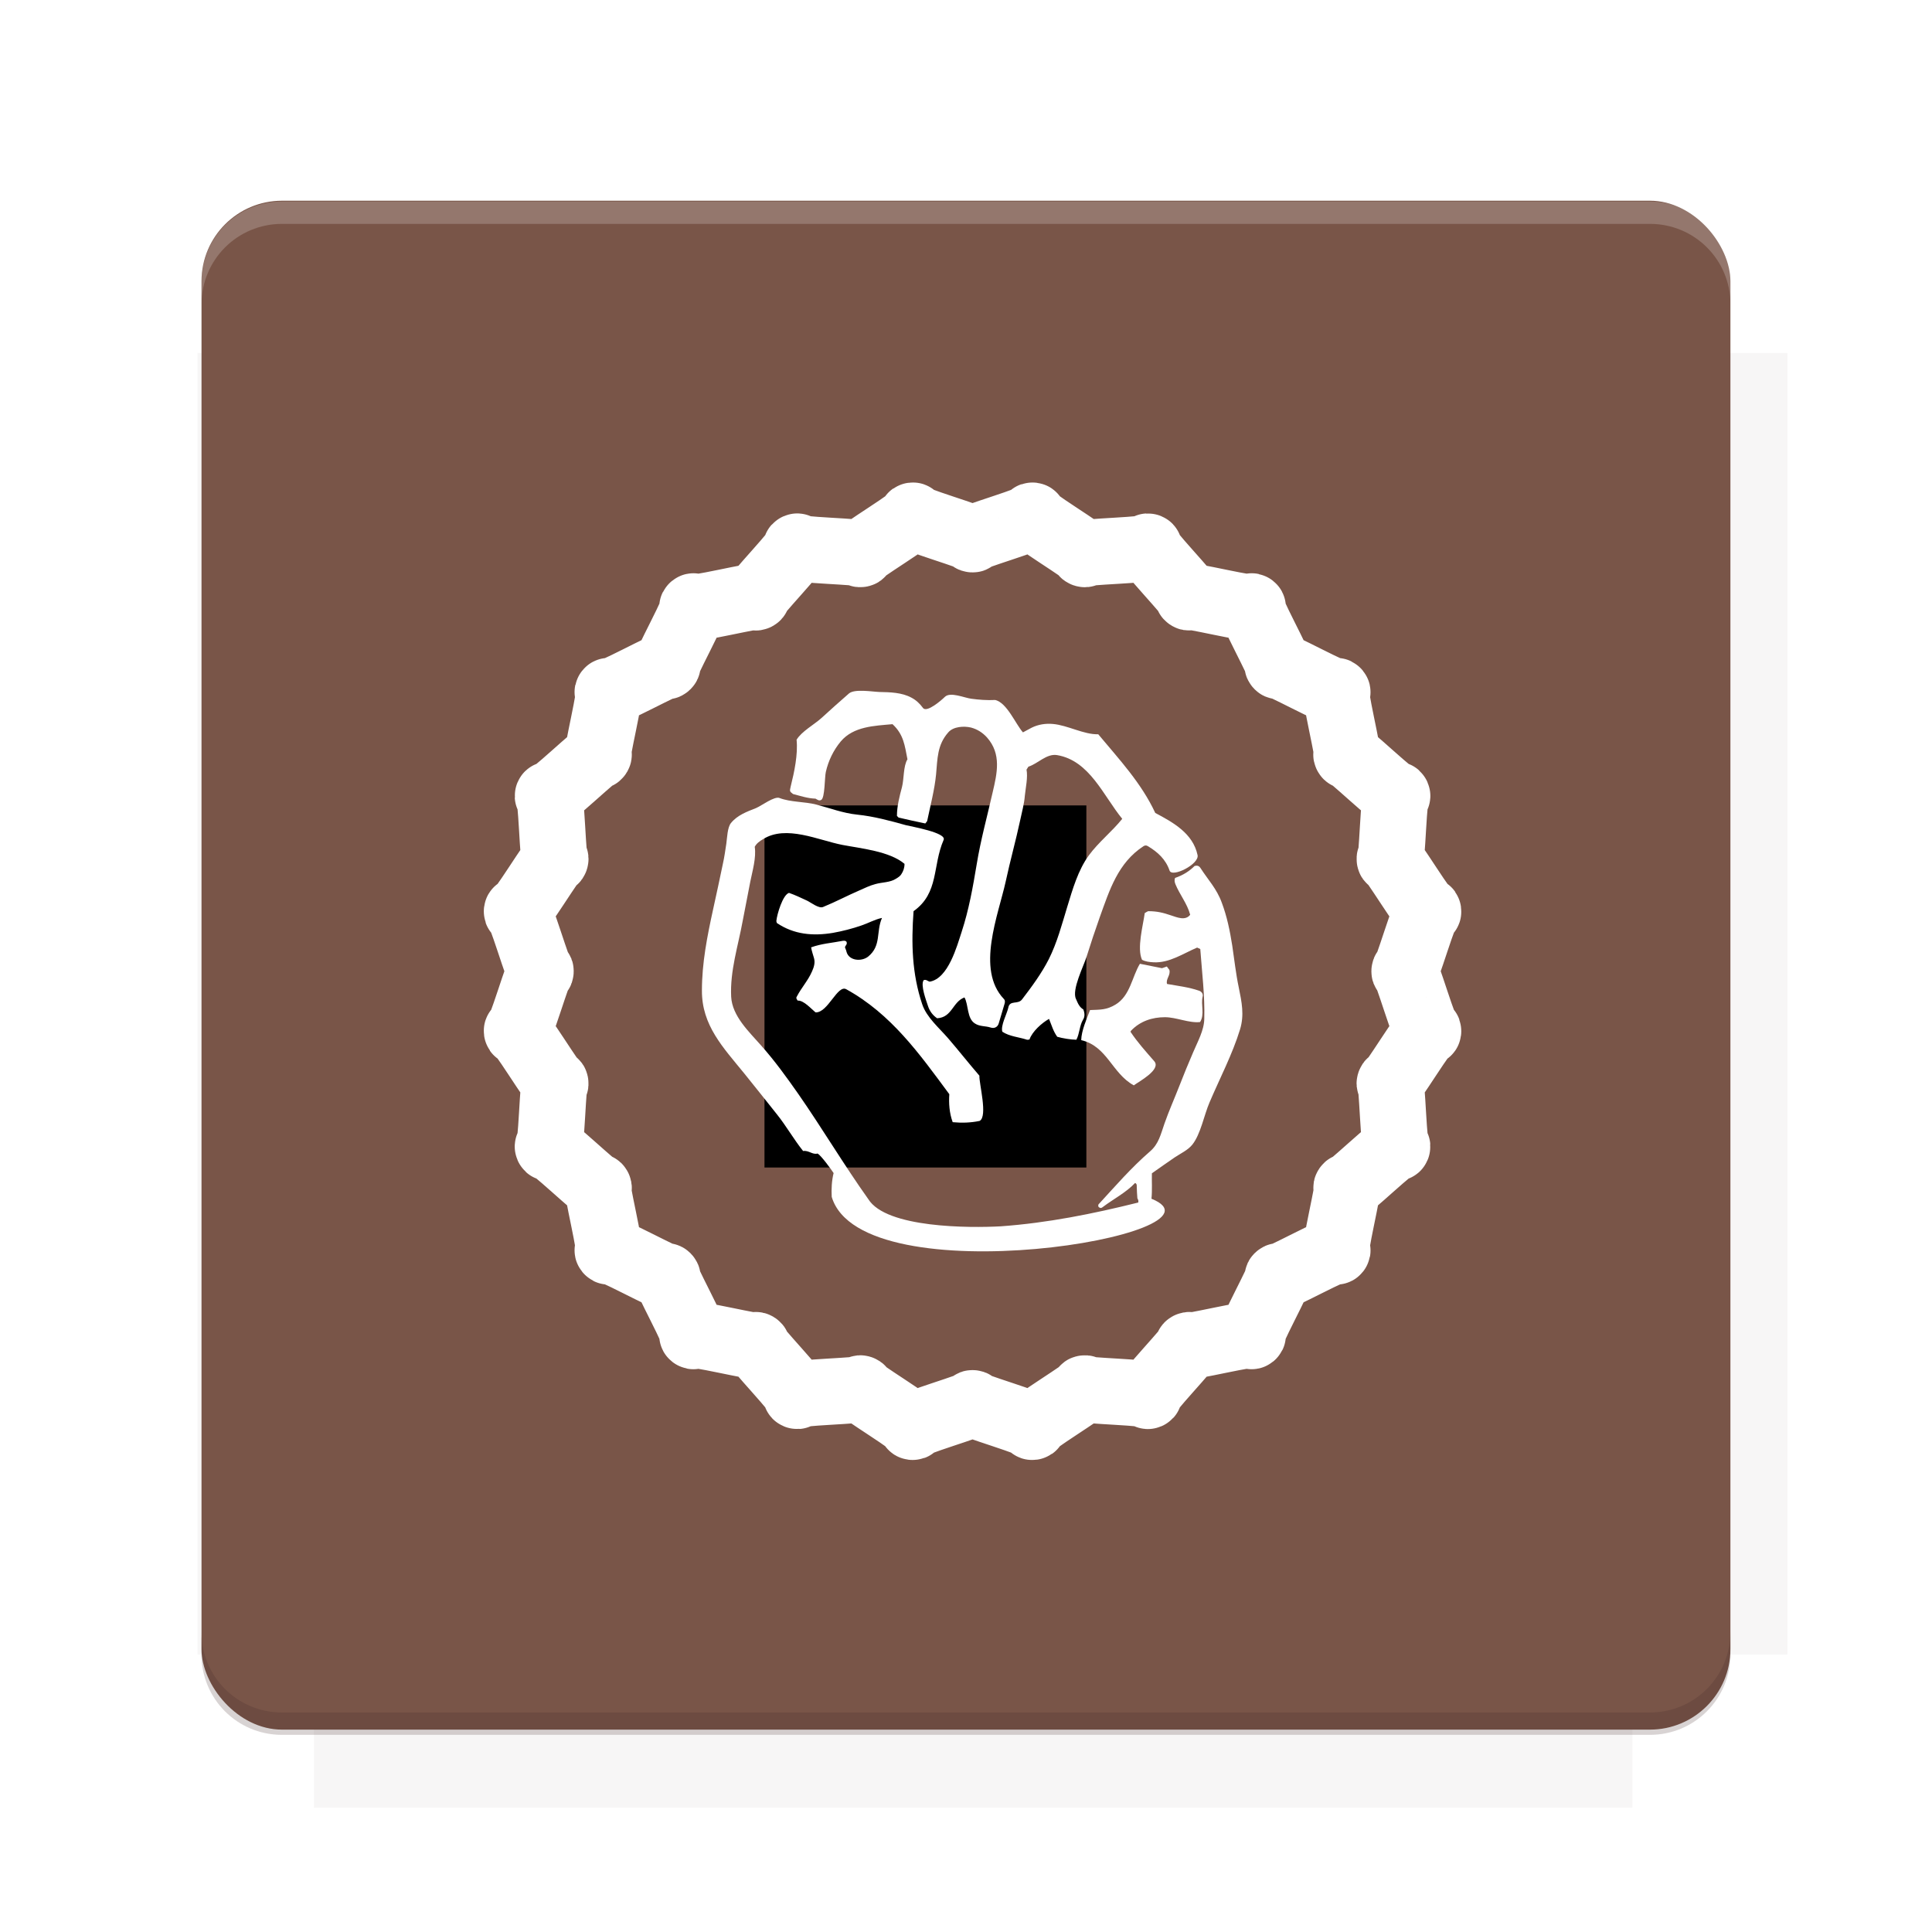<?xml version="1.0" encoding="UTF-8"?>
<svg version="1.1" viewBox="0 0 26.95 26.95" xmlns="http://www.w3.org/2000/svg">
    <defs>
        <filter id="filter6206-7" color-interpolation-filters="sRGB">
            <feGaussianBlur stdDeviation="0.658"/>
        </filter>
    </defs>
    <g transform="translate(0 -1025.4)">
        <path transform="matrix(1.011 0 0 .998 -.088 2.579)" d="m4.418 1028.2v1.605h-1.605v18.192h1.605v2.14h18.192v-2.14h2.14v-18.192h-2.14v-1.605h-18.192z" fill="#3e2723" filter="url(#filter6206-7)" opacity=".2"/>
        <rect x="2.811" y="1028.2" width="21.327" height="21.327" rx="1.123" ry="1.123" fill="#795548"/>
        <g transform="translate(-20.925 990.46)">
            <path d="m0 0h48v48h-48z" fill="none"/>
            <g transform="matrix(.336 0 0 .336 1.434 68.477)">
                <path d="m0 0h48v48h-48z" fill="none"/>
            </g>
            <g transform="matrix(.372 0 0 .372 36.377 59.287)">
                <path d="m0 0h48v48h-48z" fill="none"/>
                <g transform="matrix(2.689 0 0 2.689 -77.724 -45.422)">
                    <path d="m0 0h48v48h-48z" fill="none"/>
                </g>
            </g>
        </g>
        <path transform="translate(0 1025.4)" d="m3.934 2.811c-0.622 0-1.123 0.501-1.123 1.123v0.312c0-0.622 0.501-1.123 1.123-1.123h19.082c0.622 0 1.123 0.501 1.123 1.123v-0.312c0-0.622-0.501-1.123-1.123-1.123h-19.082z" fill="#fff" opacity=".2"/>
        <rect x="120" y="512.36" width="40" height="40" fill="none"/>
        <rect x="120" y="592.36" width="40" height="40" fill="none"/>
        <rect x="120" y="632.36" width="40" height="40" fill="none"/>
        <rect x="120" y="552.36" width="40" height="40" fill="none"/>
        <rect x="120" y="672.36" width="40" height="40" fill="none"/>
        <rect x="200" y="512.36" width="40" height="40" fill="none"/>
        <rect x="200" y="592.36" width="40" height="40" fill="none"/>
        <rect x="200" y="632.36" width="40" height="40" fill="none"/>
        <rect x="200" y="552.36" width="40" height="40" fill="none"/>
        <rect x="200" y="672.36" width="40" height="40" fill="none"/>
        <rect x="280" y="512.36" width="40" height="40" fill="none"/>
        <rect x="280" y="592.36" width="40" height="40" fill="none"/>
        <rect x="280" y="632.36" width="40" height="40" fill="none"/>
        <rect x="280" y="552.36" width="40" height="40" fill="none"/>
        <rect x="280" y="672.36" width="40" height="40" fill="none"/>
        <rect x="160" y="512.36" width="40" height="40" fill="none"/>
        <rect x="160" y="592.36" width="40" height="40" fill="none"/>
        <rect x="160" y="632.36" width="40" height="40" fill="none"/>
        <rect x="160" y="552.36" width="40" height="40" fill="none"/>
        <rect x="160" y="672.36" width="40" height="40" fill="none"/>
        <rect x="240" y="512.36" width="40" height="40" fill="none"/>
        <rect x="240" y="592.36" width="40" height="40" fill="none"/>
        <rect x="240" y="632.36" width="40" height="40" fill="none"/>
        <rect x="240" y="552.36" width="40" height="40" fill="none"/>
        <rect x="240" y="672.36" width="40" height="40" fill="none"/>
        <rect x="120" y="712.36" width="40" height="40" fill="none"/>
        <rect x="200" y="712.36" width="40" height="40" fill="none"/>
        <rect x="280" y="712.36" width="40" height="40" fill="none"/>
        <rect x="160" y="712.36" width="40" height="40" fill="none"/>
        <rect x="240" y="712.36" width="40" height="40" fill="none"/>
        <rect x="320" y="552.36" width="40" height="40" fill="none"/>
        <rect x="320" y="592.36" width="40" height="40" fill="none"/>
        <rect x="320" y="672.36" width="40" height="40" fill="none"/>
        <rect x="320" y="512.36" width="40" height="40" fill="none"/>
        <rect x="320" y="632.36" width="40" height="40" fill="none"/>
        <rect x="320" y="712.36" width="40" height="40" fill="none"/>
        <rect x="150" y="542.36" width="180" height="180" fill="none"/>
        <g transform="matrix(.373 0 0 .373 4.438 1028.8)">
            <path d="m0 0h48v48h-48z" fill="none"/>
        </g>
        <g transform="matrix(.365 0 0 .365 4.815 1028.8)">
            <path d="m0 0h48v48h-48z" fill="none"/>
        </g>
        <g transform="matrix(.416 0 0 .416 79.055 989.88)">
            <g transform="matrix(.062 0 0 .062 -26.473 173.71)">
                <g transform="matrix(38.618 0 0 38.618 13804 -12696)">
                    <g transform="matrix(.714 0 0 .714 -375.49 176.57)">
                        <path transform="matrix(1.4 0 0 1.4 525.63 -247.17)" d="m490.56 95.75c-121.72 0.185-342.34 0.091-468.16 0.094-1.555 6.974-2.406 14.232-2.406 21.688v76.344c139.06 0.494 331.32 0.255 472.97 0.25v-76.594c0-7.487-0.839-14.78-2.406-21.781zm-307.19 197.94c-52.495-3e-3 -106.38 0.12-163.38 0.375v92.844c191.76-0.263 282.43-0.093 472.97-0.219v-92.25c-109.29-0.355-208.43-0.744-309.59-0.75z" opacity="0"/>
                    </g>
                </g>
            </g>
        </g>
        <path d="m23.015 1049.6c0.622 0 1.123-0.501 1.123-1.123v-0.312c0 0.622-0.501 1.123-1.123 1.123h-19.082c-0.622 0-1.123-0.501-1.123-1.123v0.312c0 0.622 0.501 1.123 1.123 1.123h19.082z" fill="#3e2723" opacity=".2"/>
    </g>
    <flowRoot fill="#000000" font-family="Roboto" font-size="3.75px" letter-spacing="0px" stroke-width="1px" word-spacing="0px" style="line-height:125%" xml:space="preserve"><flowRegion><rect x="10.664" y="11.235" width="4.49" height="5.051"/></flowRegion><flowPara>your</flowPara></flowRoot>
    <g transform="translate(-324.05,-265.45)">
        <g transform="matrix(.103 0 0 .103 302.84 250.26)">
            <g transform="matrix(.922 0 0 .922 26.436 21.846)">
                <path d="m369.25 333.87c1.148-0.663-7.119 7.92-5.894 7.412 1.225-0.507-10.69-0.731-9.409-1.074 1.281-0.343-8.926 5.808-7.612 5.635 1.315-0.173-10.136-3.473-8.81-3.473s-10.125 3.299-8.81 3.473c1.315 0.173-8.892-5.978-7.612-5.635 1.281 0.343-10.634 0.567-9.409 1.074 1.225 0.507-7.042-8.075-5.894-7.412s-10.418-2.205-9.366-1.398c1.052 0.807-4.712-9.623-3.775-8.685s-9.492-4.826-8.685-3.775-2.061-10.515-1.398-9.366c0.663 1.148-7.92-7.119-7.412-5.894 0.507 1.225 0.731-10.69 1.074-9.409 0.343 1.281-5.808-8.926-5.635-7.612s3.473-10.136 3.473-8.81c0 1.326-3.299-10.125-3.473-8.81s5.978-8.892 5.635-7.612c-0.343 1.281-0.567-10.634-1.074-9.409-0.507 1.225 8.075-7.042 7.412-5.894s2.205-10.418 1.398-9.366c-0.807 1.052 9.623-4.712 8.685-3.775s4.826-9.492 3.775-8.685 10.515-2.061 9.366-1.398c-1.148 0.663 7.119-7.92 5.894-7.412-1.225 0.507 10.69 0.731 9.409 1.074-1.281 0.343 8.926-5.808 7.612-5.635-1.315 0.173 10.136 3.473 8.81 3.473s10.125-3.299 8.81-3.473c-1.315-0.173 8.892 5.978 7.612 5.635-1.281-0.343 10.634-0.567 9.409-1.074-1.225-0.507 7.042 8.075 5.894 7.412-1.148-0.663 10.418 2.205 9.366 1.398-1.052-0.807 4.712 9.623 3.775 8.685s9.492 4.826 8.685 3.775 2.061 10.515 1.398 9.366c-0.663-1.148 7.92 7.119 7.412 5.894-0.507-1.225-0.731 10.69-1.074 9.409-0.343-1.281 5.808 8.926 5.635 7.612s-3.473 10.136-3.473 8.81 3.299 10.125 3.473 8.81c0.173-1.315-5.978 8.892-5.635 7.612 0.343-1.281 0.567 10.634 1.074 9.409s-8.075 7.042-7.412 5.894-2.205 10.418-1.398 9.366c0.807-1.052-9.623 4.712-8.685 3.775s-4.826 9.492-3.775 8.685-10.515 2.061-9.366 1.398z" fill="none" stroke="#fff" stroke-width="9.731"/>
                <g transform="matrix(.309 0 0 .309 217.62 199.43)" fill="#fff">
                    <path d="m493.6 207.2c1.2-0.3 2.1-0.1 2.8 1 3.6 5.6 7.7 9.8 10.1 16.4 2.5 6.6 3.9 13.5 5 20.5 1 6.6 1.7 13.3 3.1 19.9 1.4 6.9 2.7 13 0.6 19.9-3.6 11.8-9.7 23.4-14.5 34.7-2.6 6-4.2 15.1-8.2 20.1-2.1 2.6-5.6 4.2-8.3 6-3.7 2.5-7.3 5.1-10.9 7.6-0.1 4 0.2 8-0.2 12.1 41.86 16.844-137.74 47.087-152-0.9-0.2-3.6 0-7.8 0.9-11.3-1.1-1.7-5.9-8.3-7.6-9.3-2.4 0.7-4.2-1.6-6.9-1.2-4.5-5.6-8-11.9-12.5-17.5-5.2-6.5-10.3-13-15.5-19.4-10-12.3-20.2-22.8-20.1-39.4 0-13.1 2.5-25.7 5.3-38.5 1.6-7.3 3.2-14.6 4.7-21.9 0.7-3.1 1.1-6.2 1.6-9.4 0.4-2.8 0.5-7.7 2.2-9.8 3.1-3.8 7.6-5.4 11.9-7.1 2.6-1.1 8.8-5.8 11.2-4.8 5.1 2 12 1.7 17.4 3.1 6.6 1.7 12.7 4.1 19.5 4.8 7.8 0.8 15.6 2.9 23.1 5 2.8 0.7 19.5 3.6 18 7-5.4 12.4-2.1 25.2-14.3 33.9-1.1 15.2-0.8 29.6 4.1 44.2 2.1 6.3 8 11.2 12.4 16.3 5 5.8 9.7 11.8 14.8 17.7-0.2 3.7 4.1 19.4 0.1 21.5-4.3 0.9-8.5 1-12.8 0.6-1.6-4.4-1.9-9-1.6-13.3-14.2-19.2-27.6-38.1-49-49.9-4.2-2.3-8.7 11.3-14.6 11-2-1.6-5.6-5.8-8.5-5.6-0.7-1.1-0.8-1.2-0.4-1.9 2.1-4.1 5.4-7.7 7.2-11.9 0.9-2 1.6-4.1 1-6.3-0.5-1.8-1.1-3.4-1.4-5.2 4.9-1.8 9.9-2.1 15-3.1 0.7-0.1 1.4-0.1 1.8 0.4 0.6 1.3-0.6 1.8-0.7 2.7 0.2 0.7 0.6 1.3 0.7 2 1.1 4.4 7.1 4.9 10.3 2.4 6.4-5.2 3.7-11.8 6.6-18.4-3.4 0.7-6.5 2.5-9.8 3.6-4.3 1.5-9 2.7-13.5 3.5-9.5 1.6-18.6 0.8-26.7-4.7 0-0.3-0.3-0.7-0.2-1.1 0.3-3 3-12.3 6-13.2 2.9 1 5.8 2.4 8.6 3.7 1.7 0.8 5.6 3.9 7.6 3 5.9-2.4 11.5-5.4 17.3-7.9 2.5-1.1 4.9-2.3 7.6-3 3.2-0.9 6.9-0.7 9.7-2.5 1-0.6 2.1-1.3 2.6-2.2 0.9-1.4 1.5-2.9 1.5-4.9-7.1-6-20.6-7.3-29.5-9-11.4-2.2-26.8-9.7-37.8-2.7-1.5 0.9-3 1.9-3.9 3.6 0.8 5.1-1.1 11.5-2.1 16.5l-3.6 18.6c-2.2 12.1-6.1 23.8-5.5 36.2 0.5 9.2 8.5 16.6 14.2 23.1 6.5 7.3 12.2 15.2 17.8 23.2 11.4 16.4 21.6 33.6 33.2 49.9 8.562 13.761 48.147 13.722 63 12.9 22.2-1.6 43.6-5.9 65.3-11.3 0.2-0.7 0-1.4-0.4-2-0.1-1.8-0.3-3.7-0.3-5.5 0-0.7 0.1-1.4-0.8-1.8-4.2 4.5-10.4 7.7-15.3 11.4-0.5 0.4-1 0.7-1.6 0.3-0.7-0.3-0.7-0.9-0.5-1.5 8-8.7 15.5-17.4 24.5-25.2 4.2-3.6 5.1-8.2 6.9-13.3 2.1-6 4.7-11.8 7-17.7 2.1-5.4 4.3-10.8 6.6-16.1 2.1-5 5.2-10.4 5.3-15.9 0.3-11.1-1.1-22.2-1.9-33.2-0.7-0.3-1.1-0.5-1.5-0.7-6.6 2.8-13.2 7.4-20.7 7-1.9-0.1-3.8-0.3-5.5-1.2-2.5-5.5 0.5-16.3 1.3-22.2 0.6-0.3 1.2-0.8 1.7-0.9 4.1 0 7 0.7 10.8 2 2.8 0.9 6.8 2.7 9.1-0.3-1.4-5.3-5-9.6-7-14.5-0.4-1-0.6-1.9-0.2-3 3.8-1.3 6.8-3.2 9.3-5.7 1.2-0.3-2.5 2.5 0 0z"/>
                    <path d="m398.8 128.3c5.6 1.3 9.6 11.3 13.2 15.4 1.4-0.7 2.7-1.5 4.1-2.2 3.2-1.6 6.7-2.1 10.1-1.8 7.1 0.6 14.7 5.1 21.6 4.9 10 12 20.5 23.2 27.1 37.4 8.5 4.5 17.9 9.7 20.1 20 1 4.3-12.1 10.9-13.3 7.4-1.8-5.3-5.6-8.8-10.3-11.6-0.7-0.5-1.5-0.4-2.1 0-12.2 8-16.1 20.8-20.8 33.8-2.2 6.2-4.3 12.5-6.3 18.9-1.3 4.2-7.1 15.6-5 19.9 0.5 1 0.8 2 1.4 2.9 0.6 1 1.3 1.6 2.1 2.1 0.7 1.8 0.8 3.5-0.2 5-1.6 2.7-1.6 6.6-3.1 9.4-2.6 0-6.7-0.7-9.1-1.4-1.9-2.6-2.7-5.6-3.9-8.5-3.4 1.9-8 6-9.3 9.8-0.4 0-0.8 0.2-1.2 0.1-3.9-1.3-8.2-1.5-11.7-3.8-0.9-2.9 2.2-8.5 2.8-11.3 0.7-4 4.6-1.4 6.6-4.1 4.6-6 9.3-12.4 12.7-19.1 4-8 6.2-16.5 8.8-25 2.5-8.2 5.1-17.3 10.2-24.3 4.7-6.4 11-11.3 15.9-17.4-9-11-15.5-27.7-31-30.3-5-0.8-9.1 4.1-13.6 5.5-0.3 0.4-0.6 1-0.9 1.4 0.7 3.7-0.4 8.5-0.8 12.4-0.3 3.9-1.4 7.8-2.2 11.6-2.1 9.8-4.8 19.4-6.9 29.2-3.5 15.9-14.2 41.8-0.9 55.8 0.7 0.7 0.6 1.6 0.3 2.5-0.9 3-1.8 6.1-2.7 9.1-0.5 1.8-2.1 2.6-3.9 2-2.4-0.8-5.1-0.4-7.4-1.9-3.9-2.4-3-8.9-5-12.4-5.7 2.1-5.8 9.5-13 9.9-2.2-1.5-3.6-3.5-4.4-6s-3.6-9.8-2-12.1c1.2-0.5 1.9 0.5 2.9 0.7 8.8-1.5 12.9-16.8 15.2-23.8 3.4-10.4 5.3-21.1 7.1-31.9 1.9-11.7 5-22.8 7.6-34.3 2.1-9 4.3-18.2-2.7-26.1-2.1-2.3-4.6-3.9-7.6-4.7-3.4-0.8-8.4-0.5-10.8 2.3-5.3 6-5.1 12.5-5.8 20-0.7 7.2-2.7 14.8-4.2 22-0.1 0.5-0.7 0.9-0.9 1.3-4.4-0.9-8.4-1.8-12.7-2.8l-0.8-0.8c0-4.6 1.2-9.2 2.4-13.7 1-3.9 0.6-10 2.6-13.2-1.3-6.6-1.8-11.8-7.1-16.7-8.6 0.8-18.5 1-24.6 8.2-3.5 4.2-5.9 9.2-7.1 14.5-0.6 2.5-0.4 12.4-2.2 13.3-1 0.6-1.8-0.1-2.7-0.6-3.7-0.1-7.2-1.3-10.7-2.2-1.7-1.3-1.6-1.3-1.1-3.6 1.7-6.8 3.5-15.2 2.8-22.2 2.3-3.9 8.5-7.3 11.8-10.3 4.3-3.9 8.7-7.9 13.1-11.7 2.7-2.3 11.2-0.8 14.5-0.7 5 0.1 10.6 0.2 15.2 2.7 2.3 1.2 4 2.9 5.5 4.9 1.8 2.4 8.9-3.8 10.4-5.3 2.6-2.5 9.3 0.5 12.5 0.9 3.7 0.5 7.5 0.8 11.4 0.6 2.1 0.5-1 0 0 0z"/>
                    <path d="m443.9 275.7c4.8-0.2 7.8 0 12.1-2.6 7-4.2 7.8-13.1 11.6-19.4 3.6 0.7 7.1 1.4 10.5 2.1 0.7-0.2 1.4-0.5 2.3-0.8 0.4 0.5 0.7 1 1.2 1.6 0.7 2.6-1.8 4.3-1.1 6.7 5 0.9 10.3 1.5 15.2 3.2 1.2 0.4 2.1 1.5 1.7 2.9-0.9 3.7 1.1 8.4-1.2 12-5.2 0.6-11.3-2.3-16.7-2.3-6.1 0-11.8 1.9-16.1 6.4-0.1 0.1-0.1 0.3-0.3 0.5 3.4 5.1 7.3 9.4 11.3 14 3.5 4-7.3 9.7-9.7 11.5-10.4-5.7-12.6-18.6-25-21.5 0.1-4.5 2.6-10.1 4.2-14.3 0.8 0-0.6 1.6 0 0z"/>
                </g>
            </g>
        </g>
    </g>
    <g display="none" fill="none">
        <rect transform="rotate(90)" x="7.334" y="-19.616" width="12.282" height="12.282" display="inline" stroke="#000" stroke-width=".066"/>
        <rect x="6.773" y="8.112" width="13.405" height="10.726" stroke="#5261ff" stroke-linecap="round" stroke-linejoin="round" stroke-width=".065"/>
        <rect transform="rotate(90)" x="6.773" y="-18.838" width="13.405" height="10.726" display="inline" stroke="#0f0" stroke-linecap="round" stroke-linejoin="round" stroke-width=".065"/>
    </g>
</svg>
